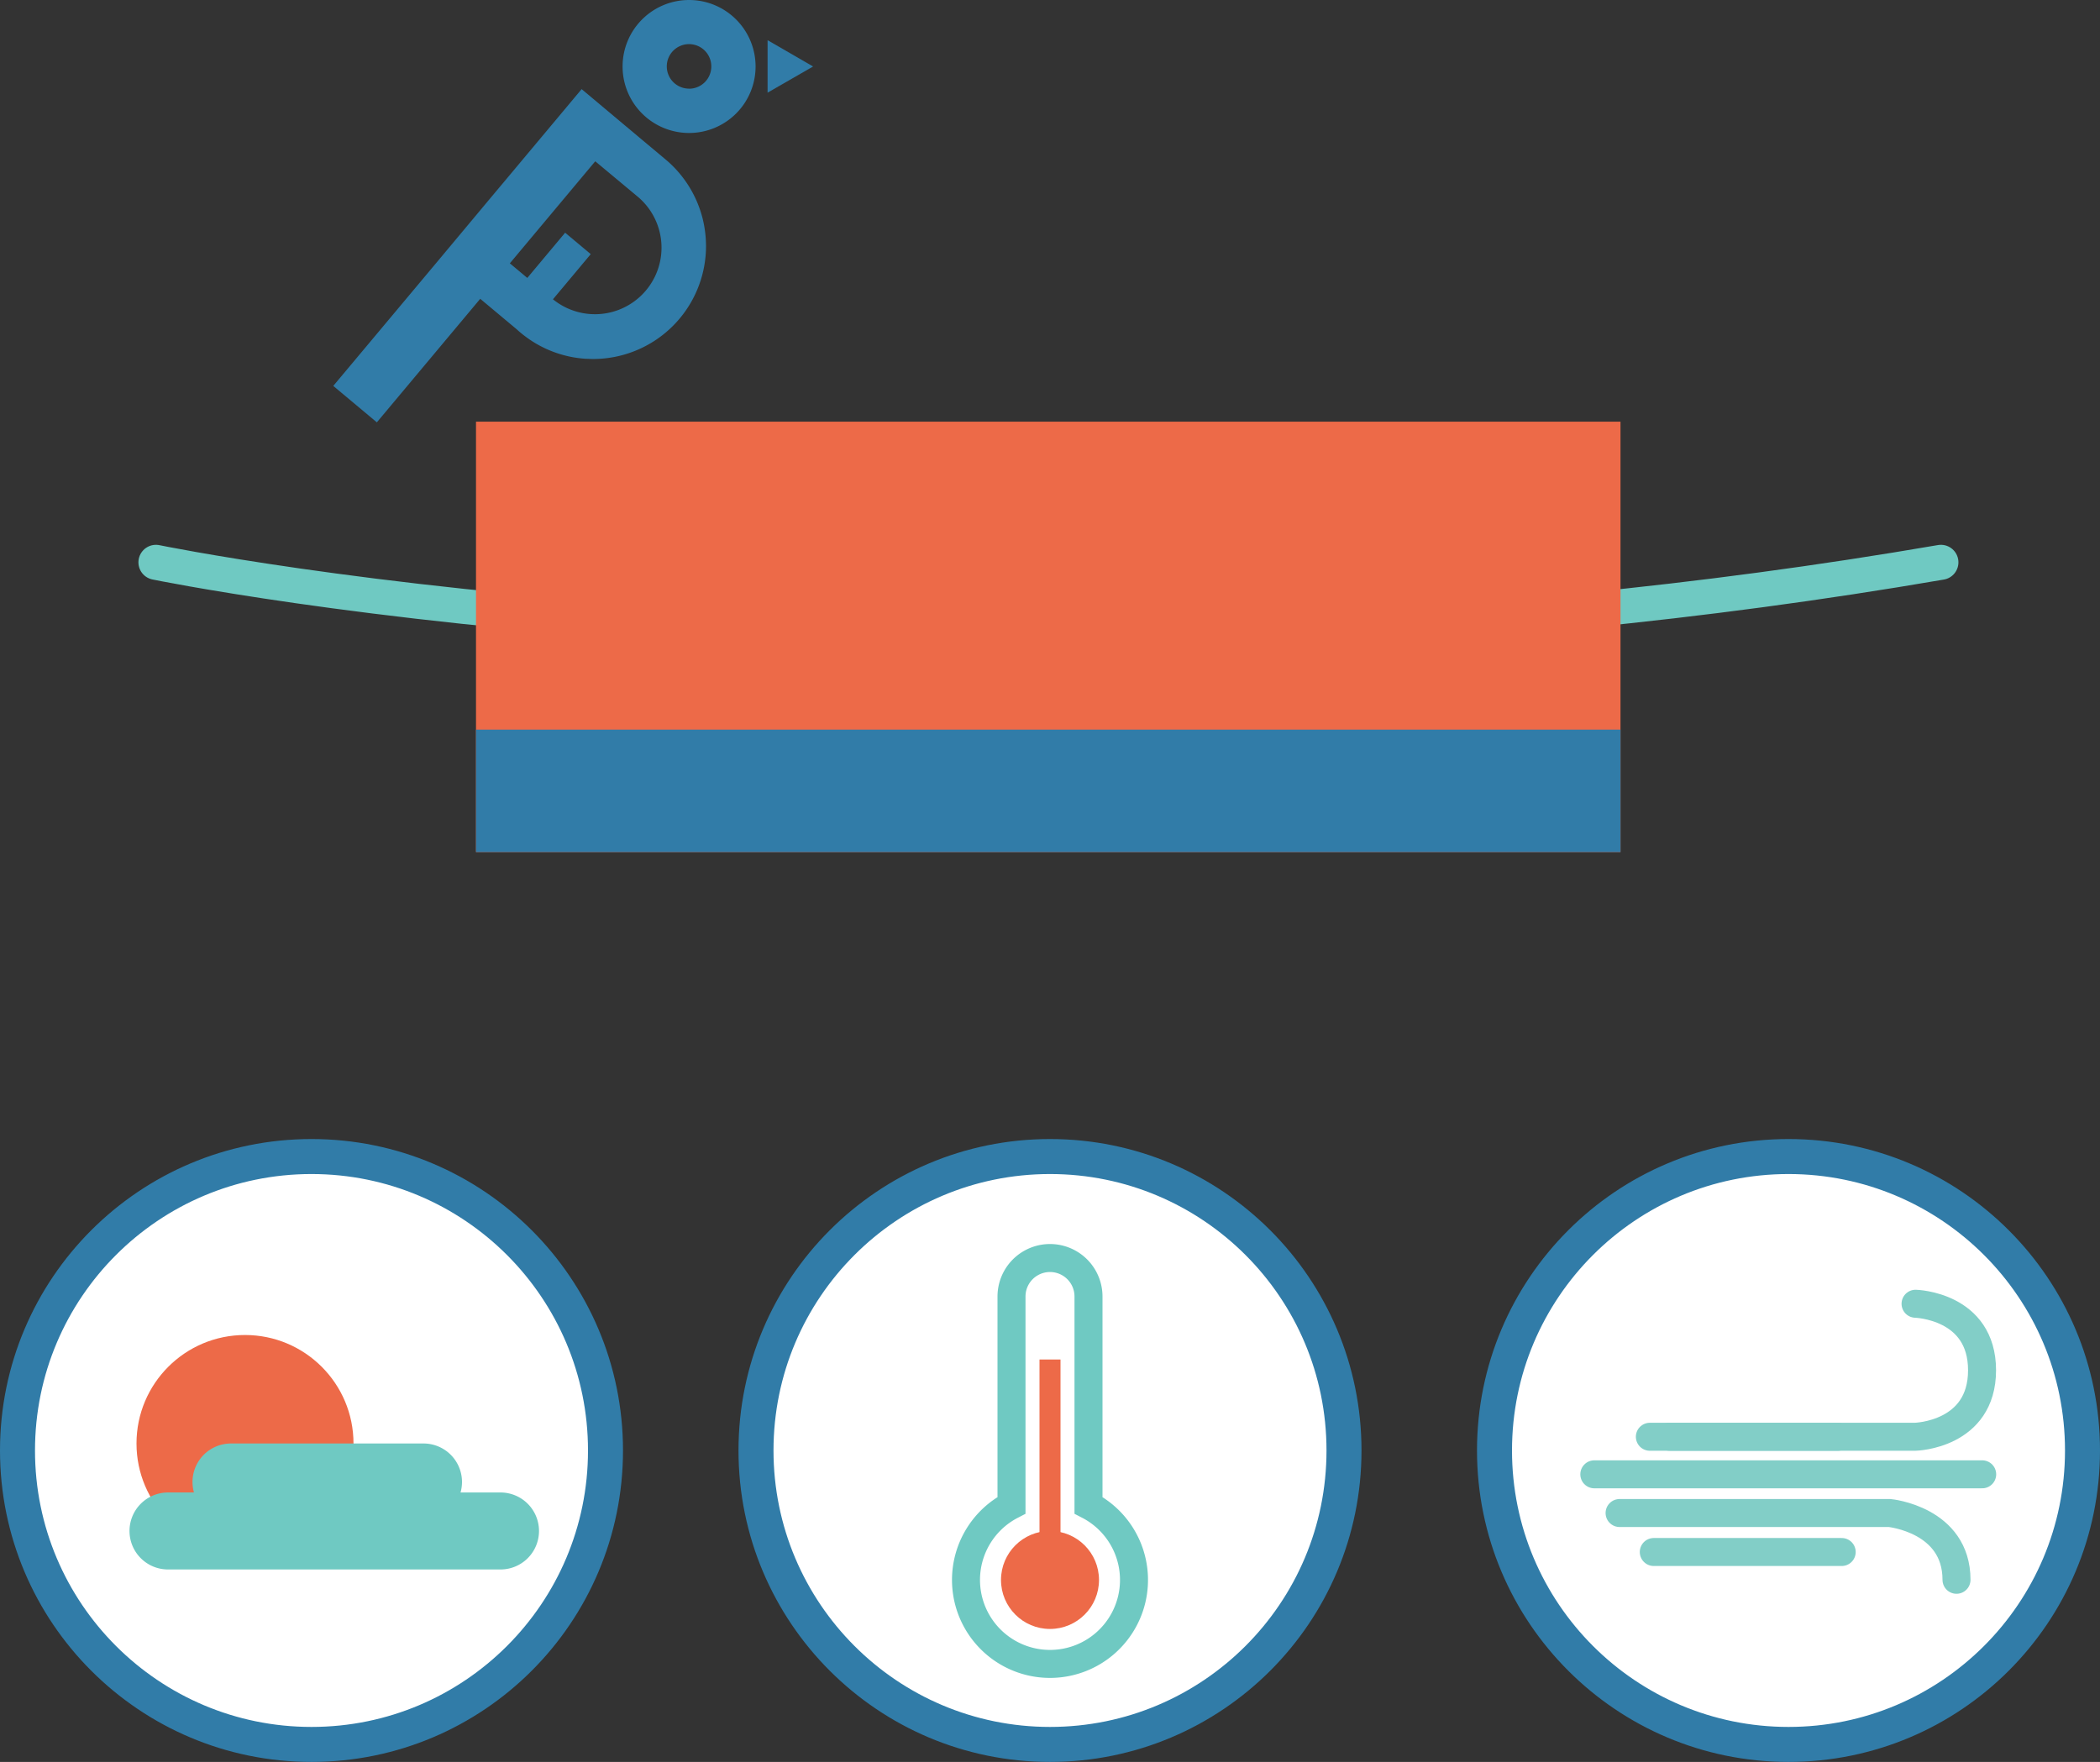 <svg xmlns="http://www.w3.org/2000/svg" viewBox="0 0 600 503.5"><rect x="0" y="0" width="600" height="503.5" fill="#333333" stroke="none"/><defs><style>.cls-1{fill:#fff;stroke:#317ca8;stroke-linecap:square;}.cls-1,.cls-3{stroke-width:10px;}.cls-2{fill:#317ca8;}.cls-3,.cls-5,.cls-6{fill:none;}.cls-3,.cls-6{stroke:#6fc9c2;}.cls-3,.cls-5{stroke-linecap:round;}.cls-4{fill:#ed6a48;}.cls-5{stroke:#82cec7;}.cls-5,.cls-6{stroke-width:8px;}.cls-7{fill:#6fc9c2;}</style></defs><g id="Layer_2" data-name="Layer 2"><g id="Layer_2-2" data-name="Layer 2"><circle id="Ellipse_23" data-name="Ellipse 23" class="cls-1" cx="511" cy="414.5" r="84"/><circle id="Ellipse_24" data-name="Ellipse 24" class="cls-1" cx="300" cy="414.5" r="84"/><circle id="Ellipse_25" data-name="Ellipse 25" class="cls-1" cx="89" cy="414.5" r="84"/><g id="Group_120" data-name="Group 120"><rect id="Rectangle_1" data-name="Rectangle 1" class="cls-2" x="145.88" y="73.78" width="23.45" height="9.54" transform="translate(-3.78 149.02) rotate(-50.08)"/><path id="Path_1" data-name="Path 1" class="cls-2" d="M200.79,62.61A32.31,32.31,0,0,0,190,45.43L178.62,35.9h0L166.18,25.47,145.5,50.19l-5.17,6.17L124.76,75h0L95.22,110.28l12.45,10.41,29.54-35.3,10.43,8.72c.72.66,1.47,1.29,2.25,1.88a32.12,32.12,0,0,0,17.5,6.54c.68,0,1.36.06,2.05.06a32.29,32.29,0,0,0,32.28-32.31,33.05,33.05,0,0,0-.93-7.67ZM185,42.06h0Zm-.6-.33-.08,0Zm-.6-.3-.12-.06Zm-.61-.31-.15-.06Zm-.62-.28-.17-.07Zm-.62-.27-.19-.08Zm-.63-.26-.2-.08Zm-.64-.24L180.5,40Zm-.64-.23-.24-.08Zm-.65-.22-.25-.08Zm-.66-.21-.25-.07Zm-.66-.19-.26-.07Zm-.67-.18-.27-.07Zm-.67-.16-.28-.07ZM157,84.73l-11.33-9.48,24.4-29.16L180.76,55l1.7,1.42a19,19,0,0,1-24.94,28.71Z"/><path id="Path_2" data-name="Path 2" class="cls-2" d="M196.88,0a19,19,0,1,0,19,19A19,19,0,0,0,196.88,0Zm0,25.33A6.36,6.36,0,1,1,203.23,19a6.35,6.35,0,0,1-6.35,6.35h0Z"/><path id="Path_3" data-name="Path 3" class="cls-2" d="M232.31,19l-13-7.52v15Z"/></g><path id="Path_91" data-name="Path 91" class="cls-3" d="M44.55,160.69s231.76,47.84,510,0"/><rect id="Rectangle_124" data-name="Rectangle 124" class="cls-4" x="136" y="120.5" width="327" height="123"/><g id="Group_121" data-name="Group 121"><path id="Path_92" data-name="Path 92" class="cls-5" d="M477,410.57H547.3s19-.49,19-19-19-19-19-19"/><path id="Path_93" data-name="Path 93" class="cls-5" d="M455.52,421.31H566.34"/><path id="Path_94" data-name="Path 94" class="cls-5" d="M462.74,432.37h77.17S559,434.23,559,451.45"/><path id="Path_95" data-name="Path 95" class="cls-5" d="M472.51,443.51H526.2"/><path id="Path_96" data-name="Path 96" class="cls-5" d="M471.39,410.58h53.69"/></g><path id="Union_2" data-name="Union 2" class="cls-6" d="M276,451.5a24,24,0,0,1,13-21.34V370.5a11,11,0,0,1,22,0v59.66a24,24,0,1,1-35,21.34Z"/><circle id="Ellipse_27" data-name="Ellipse 27" class="cls-4" cx="300" cy="451.5" r="14"/><rect id="Rectangle_126" data-name="Rectangle 126" class="cls-4" x="297" y="388.5" width="6" height="54"/><circle id="Ellipse_28" data-name="Ellipse 28" class="cls-4" cx="70" cy="412.5" r="31"/><g id="Group_122" data-name="Group 122"><path id="Rectangle_101" data-name="Rectangle 101" class="cls-7" d="M48,426.5h95a11,11,0,0,1,11,11h0a11,11,0,0,1-11,11H48a11,11,0,0,1-11-11h0A11,11,0,0,1,48,426.5Z"/><path id="Rectangle_102" data-name="Rectangle 102" class="cls-7" d="M66,412.5h55a11,11,0,0,1,11,11h0a11,11,0,0,1-11,11H66a11,11,0,0,1-11-11h0A11,11,0,0,1,66,412.5Z"/></g><rect id="Rectangle_127" data-name="Rectangle 127" class="cls-2" x="136" y="208.5" width="327" height="35"/></g></g></svg>
